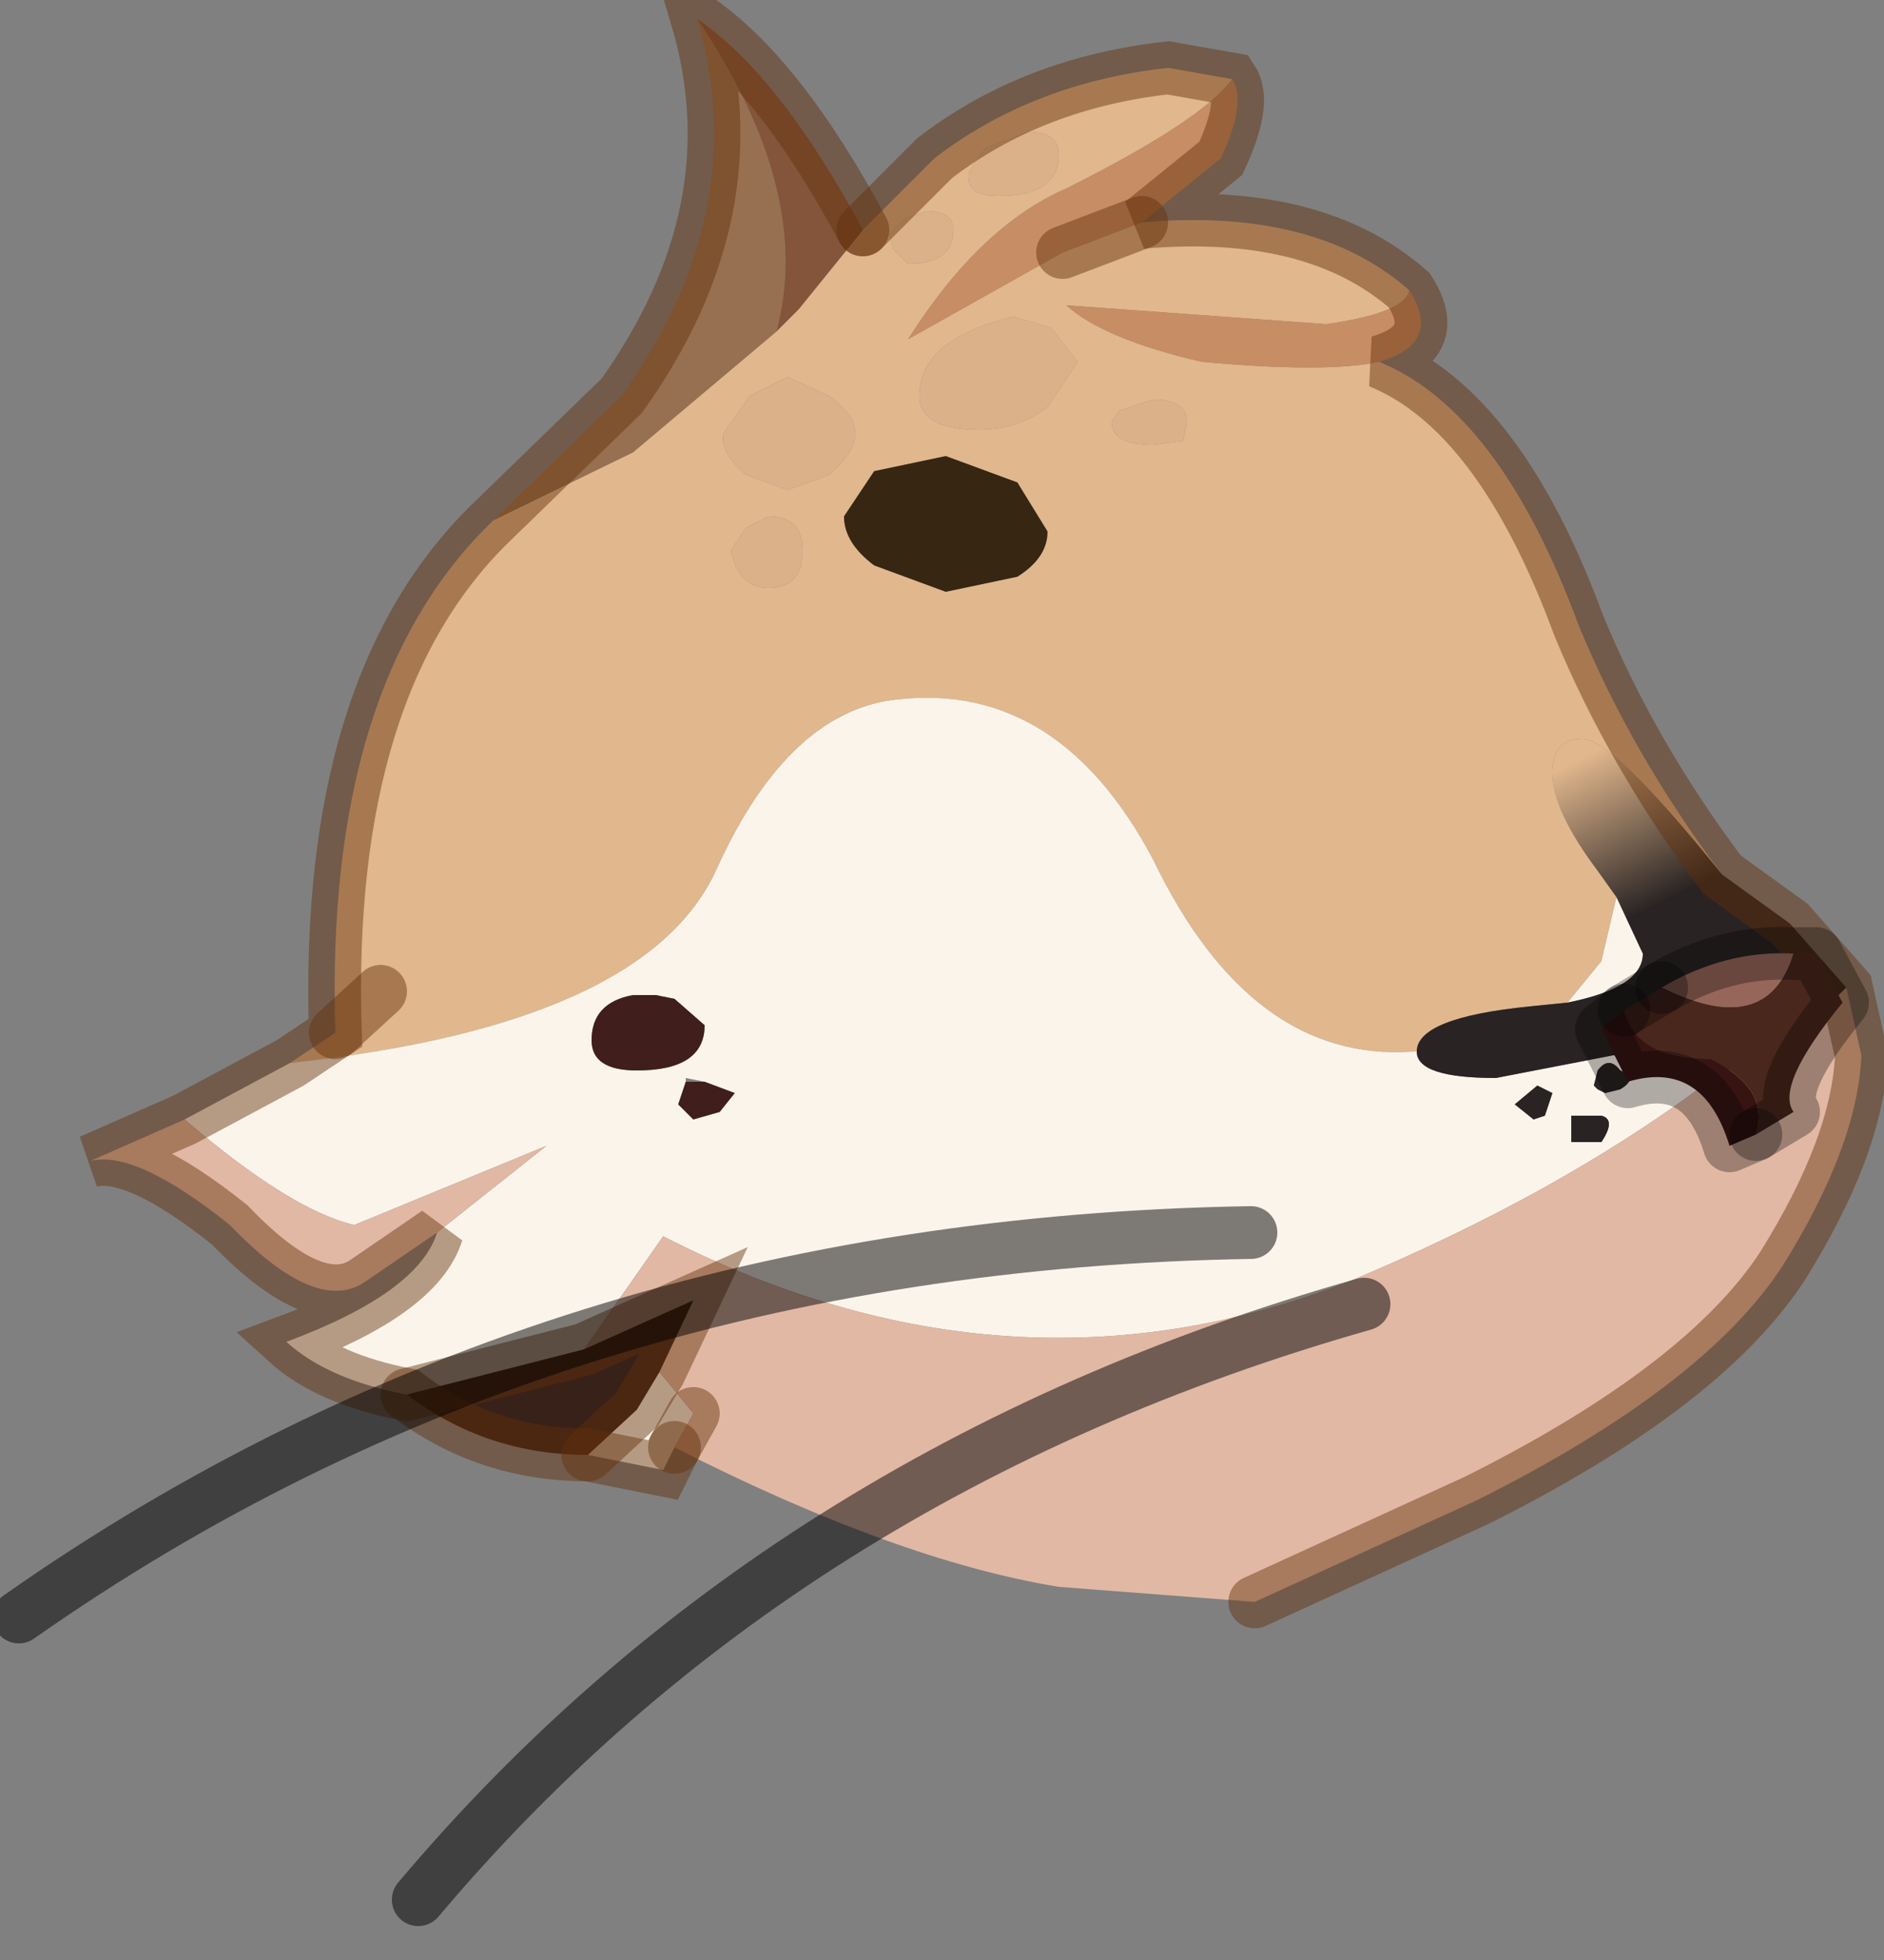 <?xml version="1.0" encoding="utf-8"?>
<svg version="1.1" id="Layer_1"
xmlns="http://www.w3.org/2000/svg"
xmlns:xlink="http://www.w3.org/1999/xlink"
width="25px" height="26px"
xml:space="preserve">
<rect width="100%" height="100%" fill="#808080" stroke="none"/>
<g id="PathID_5327" transform="matrix(1, 0, 0, 1, 12.35, 13.55)">
<path style="fill:#E1B78D;fill-opacity:1" d="M8.9 -0.8L8.45 -0.25L7.95 -0.2Q6.45 -0.05 6.45 0.4L6.4 0.4Q4.25 0.55 2.95 -2.15Q1.65 -4.6 -0.6 -4.25Q-1.95 -4 -2.85 -2Q-3.8 0.05 -8.5 0.55L-7.9 0.15Q-8.05 -4.5 -5.8 -6.65L-3.95 -7.55L-2.05 -9.15L-1.75 -9.45L-0.9 -10.5L0.05 -11.45Q1.35 -12.45 3.15 -12.65L4 -12.5Q3.6 -11.95 1.8 -11.05Q0.65 -10.55 -0.3 -9.05L1.75 -10.2L2.8 -10.6Q5.1 -10.8 6.35 -9.7Q6.3 -9.4 5.25 -9.25L1.8 -9.5Q2.3 -9.05 3.6 -8.75Q5.25 -8.6 5.95 -8.75Q7.55 -8.1 8.6 -5.25Q9.3 -3.55 10.5 -1.95Q9.05 -3.75 8.65 -3.75Q8.25 -3.75 8.25 -3.3Q8.25 -2.8 8.85 -2L9.1 -1.65L8.9 -0.8M1.7 -11.5Q1.7 -11.8 1.3 -11.8L0.75 -11.6L0.65 -11.5L0.5 -11.25L0.5 -11.2Q0.5 -10.95 0.9 -10.95Q1.7 -10.95 1.7 -11.5M1.95 -8.75L1.6 -9.2L1.1 -9.35Q-0.15 -9.05 -0.15 -8.3Q-0.15 -7.85 0.65 -7.85Q1.15 -7.85 1.55 -8.15L1.95 -8.75M0.2 -7.5L-0.75 -7.3L-1.15 -6.7Q-1.15 -6.35 -0.75 -6.05L0.2 -5.7L1.15 -5.9Q1.55 -6.15 1.55 -6.5L1.15 -7.15L0.2 -7.5M2.4 -7.95Q2.4 -7.65 2.95 -7.65L3.35 -7.7L3.4 -7.95Q3.4 -8.25 2.95 -8.25L2.5 -8.1L2.4 -7.95M-0.3 -10.05Q0.3 -10.05 0.3 -10.5Q0.3 -10.75 -0.05 -10.75L-0.35 -10.65L-0.55 -10.45L-0.5 -10.25L-0.3 -10.05M-1.9 -8.55L-2.4 -8.3L-2.75 -7.8Q-2.8 -7.55 -2.45 -7.25L-1.9 -7.05L-1.35 -7.25Q-1 -7.55 -1 -7.8Q-1 -8.05 -1.35 -8.3L-1.9 -8.55M-2.45 -6.55L-2.65 -6.25Q-2.55 -5.75 -2.15 -5.75Q-1.7 -5.75 -1.7 -6.25Q-1.7 -6.7 -2.15 -6.7L-2.45 -6.55M-7.9 0.15L-7.3 -0.4L-7.9 0.15" />
<path style="fill:#C78D65;fill-opacity:1" d="M4 -12.5Q4.2 -12.2 3.85 -11.45L2.8 -10.6L1.75 -10.2L-0.3 -9.05Q0.65 -10.55 1.8 -11.05Q3.6 -11.95 4 -12.5M6.35 -9.7Q6.8 -9 5.95 -8.75Q5.25 -8.6 3.6 -8.75Q2.3 -9.05 1.8 -9.5L5.25 -9.25Q6.3 -9.4 6.35 -9.7" />
<path style="fill:#DBB189;fill-opacity:1" d="M0.9 -10.95Q0.5 -10.95 0.5 -11.2L0.5 -11.25L0.65 -11.5L0.75 -11.6L1.3 -11.8Q1.7 -11.8 1.7 -11.5Q1.7 -10.95 0.9 -10.95M1.55 -8.15Q1.15 -7.85 0.65 -7.85Q-0.15 -7.85 -0.15 -8.3Q-0.15 -9.05 1.1 -9.35L1.6 -9.2L1.95 -8.75L1.55 -8.15M2.5 -8.1L2.95 -8.25Q3.4 -8.25 3.4 -7.95L3.35 -7.7L2.95 -7.65Q2.4 -7.65 2.4 -7.95L2.5 -8.1M-0.5 -10.25L-0.55 -10.45L-0.35 -10.65L-0.05 -10.75Q0.3 -10.75 0.3 -10.5Q0.3 -10.05 -0.3 -10.05L-0.5 -10.25M-1.35 -8.3Q-1 -8.05 -1 -7.8Q-1 -7.55 -1.35 -7.25L-1.9 -7.05L-2.45 -7.25Q-2.8 -7.55 -2.75 -7.8L-2.4 -8.3L-1.9 -8.55L-1.35 -8.3M-2.15 -6.7Q-1.7 -6.7 -1.7 -6.25Q-1.7 -5.75 -2.15 -5.75Q-2.55 -5.75 -2.65 -6.25L-2.45 -6.55L-2.15 -6.7" />
<path style="fill:#372612;fill-opacity:1" d="M1.15 -7.15L1.55 -6.5Q1.55 -6.15 1.15 -5.9L0.2 -5.7L-0.75 -6.05Q-1.15 -6.35 -1.15 -6.7L-0.75 -7.3L0.2 -7.5L1.15 -7.15" />
<path style="fill:#FBF4EA;fill-opacity:1" d="M-3.4 5.65L-3.55 5.95L-4.55 5.75L-3.9 5.15L-3.6 4.65L-3.15 5.2L-3.4 5.65M5.55 3.45Q1.05 5.2 -3.55 2.85L-4.6 4.35L-6.95 4.95Q-8 4.75 -8.55 4.25Q-6.8 3.6 -6.55 2.8L-5.1 1.65L-7.65 2.7Q-8.5 2.5 -9.9 1.3L-8.5 0.55Q-3.8 0.05 -2.85 -2Q-1.95 -4 -0.6 -4.25Q1.65 -4.6 2.95 -2.15Q4.25 0.55 6.4 0.4L6.45 0.4Q6.45 0.75 7.5 0.75L9.05 0.45Q9.75 0.45 10.3 0.8L10.25 0.85Q8.3 2.3 5.55 3.45M9.1 -1.65L9.45 -0.9Q9.45 -0.45 8.45 -0.25L8.9 -0.8L9.1 -1.65M9.15 0.65Q9 0.45 8.85 0.65L8.8 0.85L8.85 0.9L8.95 0.95L9.15 0.9Q9.4 0.75 9.15 0.65M8.05 0.85L7.75 1.1L8 1.3L8.15 1.25L8.25 0.95L8.05 0.85M8.9 1.25L8.5 1.25L8.5 1.6L8.9 1.6Q9.1 1.3 8.9 1.25M-3.95 -0.35Q-4.5 -0.25 -4.5 0.25Q-4.5 0.65 -3.9 0.65Q-3 0.65 -3 0.05L-3.4 -0.3L-3.65 -0.35L-3.95 -0.35M-3.35 1.1L-3.15 1.3L-2.8 1.2L-2.6 0.95L-3 0.8L-3.25 0.75L-3.25 0.8L-3.35 1.1" />
<linearGradient
id="LinearGradID_1310" gradientUnits="userSpaceOnUse" gradientTransform="matrix(-0.001, -0.001, 0.002, -0.001, 9, -2.45)" spreadMethod ="pad" x1="-819.2" y1="0" x2="819.2" y2="0" >
<stop  offset="0" style="stop-color:#292323;stop-opacity:1" />
<stop  offset="1" style="stop-color:#E1B78D;stop-opacity:1" />
</linearGradient>
<path style="fill:url(#LinearGradID_1310) " d="M11.8 -0.1L10.25 0.85L10.3 0.8Q9.75 0.45 9.05 0.45L7.5 0.75Q6.45 0.75 6.45 0.4Q6.45 -0.05 7.95 -0.2L8.45 -0.25Q9.45 -0.45 9.45 -0.9L9.1 -1.65L8.85 -2Q8.25 -2.8 8.25 -3.3Q8.25 -3.75 8.65 -3.75Q9.05 -3.75 10.5 -1.95L11.4 -1.3L12.15 -0.45L11.8 -0.1" />
<path style="fill:#E1B8A4;fill-opacity:1" d="M-3.15 5.2L-3.6 4.65L-3.15 3.7L-4.6 4.35L-3.55 2.85Q1.05 5.2 5.55 3.45Q8.3 2.3 10.25 0.85L11.8 -0.1L12.15 -0.45L12.35 0.45Q12.3 1.65 11.3 3.25Q10.25 4.85 7.25 6.35L4.3 7.7L1.7 7.5Q-0.45 7.15 -3.4 5.65L-3.15 5.2M-6.55 2.8L-7.5 3.45Q-8.15 3.9 -9.3 2.7Q-10.55 1.7 -11.15 1.85L-9.9 1.3Q-8.5 2.5 -7.65 2.7L-5.1 1.65L-6.55 2.8" />
<path style="fill:#84553B;fill-opacity:1" d="M-3.1 -13.3Q-2 -12.55 -0.9 -10.5L-1.75 -9.45L-2.05 -9.15Q-1.55 -11 -3.1 -13.3" />
<path style="fill:#977051;fill-opacity:1" d="M-2.05 -9.15L-3.95 -7.55L-5.8 -6.65L-4.1 -8.3Q-2.35 -10.75 -3.1 -13.3Q-1.55 -11 -2.05 -9.15" />
<path style="fill:#401E1C;fill-opacity:1" d="M-3.65 -0.35L-3.4 -0.3L-3 0.05Q-3 0.65 -3.9 0.65Q-4.5 0.65 -4.5 0.25Q-4.5 -0.25 -3.95 -0.35L-3.65 -0.35M-3.25 0.8L-3 0.8L-2.6 0.95L-2.8 1.2L-3.15 1.3L-3.35 1.1L-3.25 0.8" />
<path style="fill:#382119;fill-opacity:1" d="M-4.6 4.35L-3.15 3.7L-3.6 4.65L-3.9 5.15L-4.55 5.75Q-5.9 5.75 -6.95 4.95L-4.6 4.35" />
<path style="fill:#292323;fill-opacity:1" d="M9.15 0.9L8.95 0.95L8.85 0.9L8.8 0.85L8.85 0.65Q9 0.45 9.15 0.65Q9.4 0.75 9.15 0.9M8.25 0.95L8.15 1.25L8 1.3L7.75 1.1L8.05 0.85L8.25 0.95M8.9 1.6L8.5 1.6L8.5 1.25L8.9 1.25Q9.1 1.3 8.9 1.6" />
<path style="fill:none;stroke-width:0.7;stroke-linecap:round;stroke-linejoin:miter;stroke-miterlimit:3;stroke:#622F0B;stroke-opacity:0.451" d="M-0.9 -10.5L0.05 -11.45Q1.35 -12.45 3.15 -12.65L4 -12.5Q4.2 -12.2 3.85 -11.45L2.8 -10.6Q5.1 -10.8 6.35 -9.7Q6.8 -9 5.95 -8.75Q7.55 -8.1 8.6 -5.25Q9.3 -3.55 10.5 -1.95L11.4 -1.3L12.15 -0.45L12.35 0.45Q12.3 1.65 11.3 3.25Q10.25 4.85 7.25 6.35L4.3 7.7" />
<path style="fill:none;stroke-width:0.7;stroke-linecap:round;stroke-linejoin:miter;stroke-miterlimit:3;stroke:#622F0B;stroke-opacity:0.451" d="M-3.4 5.65L-3.55 5.95L-4.55 5.75Q-5.9 5.75 -6.95 4.95Q-8 4.75 -8.55 4.25Q-6.8 3.6 -6.55 2.8L-7.5 3.45Q-8.15 3.9 -9.3 2.7Q-10.55 1.7 -11.15 1.85L-9.9 1.3L-8.5 0.55L-7.9 0.15Q-8.05 -4.5 -5.8 -6.65L-4.1 -8.3Q-2.35 -10.75 -3.1 -13.3Q-2 -12.55 -0.9 -10.5" />
<path style="fill:none;stroke-width:0.7;stroke-linecap:round;stroke-linejoin:miter;stroke-miterlimit:3;stroke:#622F0B;stroke-opacity:0.451" d="M2.8 -10.6L1.75 -10.2" />
<path style="fill:none;stroke-width:0.7;stroke-linecap:round;stroke-linejoin:miter;stroke-miterlimit:3;stroke:#622F0B;stroke-opacity:0.451" d="M-4.55 5.75L-3.9 5.15L-3.6 4.65L-3.15 3.7L-4.6 4.35L-6.95 4.95" />
<path style="fill:none;stroke-width:0.7;stroke-linecap:round;stroke-linejoin:miter;stroke-miterlimit:3;stroke:#622F0B;stroke-opacity:0.451" d="M-3.15 5.2L-3.4 5.65" />
<path style="fill:none;stroke-width:0.7;stroke-linecap:round;stroke-linejoin:miter;stroke-miterlimit:3;stroke:#622F0B;stroke-opacity:0.451" d="M-7.3 -0.4L-7.9 0.15" />
</g>
<g id="PathID_5328" transform="matrix(1, 0, 0, 1, 12.35, 13.55)">
<path style="fill:none;stroke-width:0.7;stroke-linecap:round;stroke-linejoin:miter;stroke-miterlimit:5;stroke:#000000;stroke-opacity:0.502" d="M4.25 2.8Q-5.05 2.95 -12.1 7.9" />
</g>
<g id="PathID_5329" transform="matrix(1, 0, 0, 1, 12.35, 13.55)">
<path style="fill:none;stroke-width:0.7;stroke-linecap:round;stroke-linejoin:miter;stroke-miterlimit:5;stroke:#000000;stroke-opacity:0.502" d="M5.75 3.75Q-2 5.95 -6.8 11.65" />
</g>
<g id="PathID_5330" transform="matrix(1, 0, 0, 1, 12.35, 13.55)">
<path style="fill:#96665A;fill-opacity:1" d="M9.7 -0.45Q10.55 -0.95 11.45 -0.9Q11.1 0.25 9.7 -0.45" />
<path style="fill:#49271D;fill-opacity:1" d="M11.75 -0.9L12.1 -0.25Q11.2 0.85 11.45 1.2L10.95 1.5Q11.15 0.9 10.35 0.5Q9.35 0.5 9.2 -0.15L9.7 -0.45Q11.1 0.25 11.45 -0.9L11.75 -0.9" />
<path style="fill:#371412;fill-opacity:1" d="M10.6 1.65Q10.25 0.5 9.25 0.8L8.9 0.1L9.2 -0.15Q9.35 0.5 10.35 0.5Q11.15 0.9 10.95 1.5L10.6 1.65" />
<path style="fill:none;stroke-width:0.7;stroke-linecap:round;stroke-linejoin:round;stroke-miterlimit:3;stroke:#000000;stroke-opacity:0.302" d="M9.7 -0.45L9.2 -0.15" />
<path style="fill:none;stroke-width:0.7;stroke-linecap:round;stroke-linejoin:round;stroke-miterlimit:3;stroke:#000000;stroke-opacity:0.302" d="M10.95 1.5L11.45 1.2Q11.2 0.85 12.1 -0.25L11.75 -0.9L11.45 -0.9Q10.55 -0.95 9.7 -0.45" />
<path style="fill:none;stroke-width:0.7;stroke-linecap:round;stroke-linejoin:round;stroke-miterlimit:3;stroke:#000000;stroke-opacity:0.302" d="M9.2 -0.15L8.9 0.1L9.25 0.8Q10.25 0.5 10.6 1.65L10.95 1.5" />
</g>
</svg>
